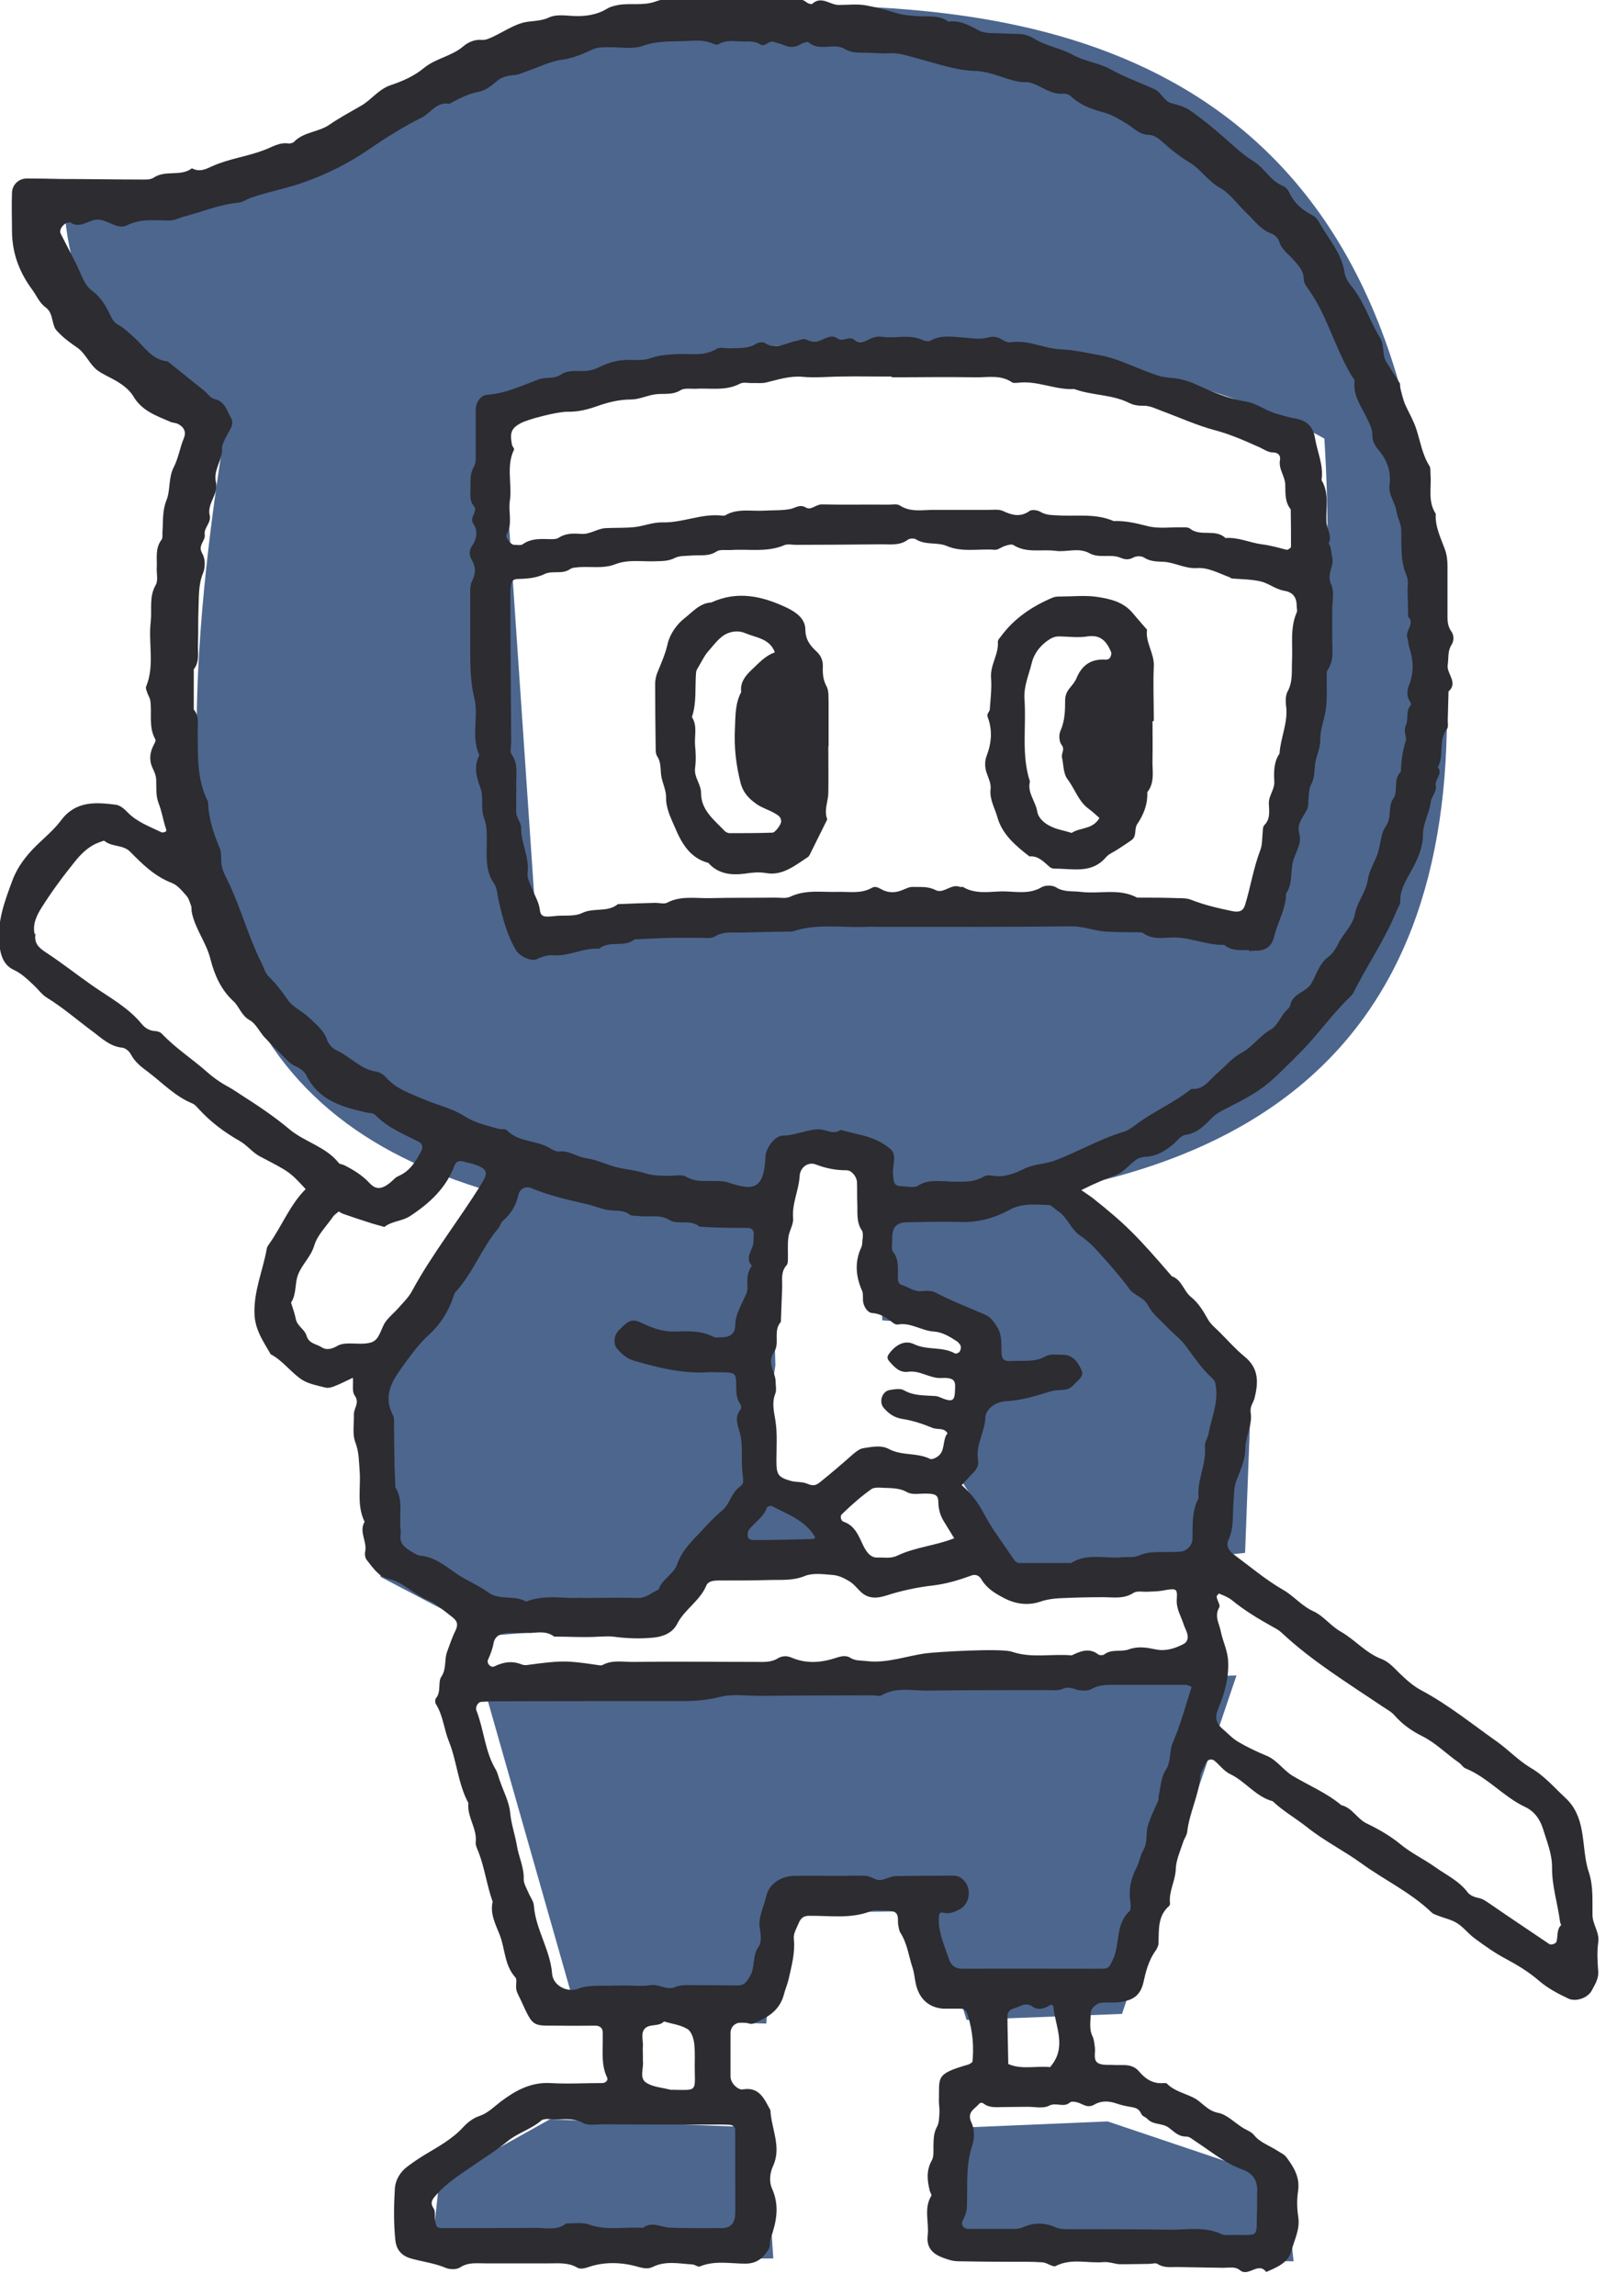 <svg width="62" height="88" viewBox="0 0 62 88" fill="none" xmlns="http://www.w3.org/2000/svg">
<path fill-rule="evenodd" clip-rule="evenodd" d="M27.79 0.23C35.92 0.09 50.29 -0.17 54.03 16.2C57.56 31.52 55.17 42.66 40.98 45.52L48.01 52.35L47.74 59.51L39.27 60.45L36.87 56.76L37.79 50.89L33.83 50.6L33.56 44.61L30.54 43.96L29.77 47.26H29.59L29.73 52.32L29.06 57L29.02 57.07L31.29 57.57L31.95 59.97H27.24L25.94 62.09L18.88 62.68L14.59 60.43L13.77 54.01L18.81 45.66C8.96 42.76 5.65 35.37 8.55 16.97C6.83 16.17 5.36 14.92 4.29 13.34C3.22 11.76 2.59 9.92 2.47 8.01L9.68 7.4L10.1 7.06C11.93 5.69 19.28 0.26 25.84 0.26C26.44 0.26 27.1 0.25 27.8 0.24L27.79 0.23ZM20.59 35.89C20.59 35.89 42.75 32.99 48.28 35.43C48.28 35.43 51.56 29.38 50.78 16.81C50.78 16.81 38.97 9.72 19.18 15.15L20.59 35.89V35.89ZM18.65 64.99L47.41 64.21L43.02 77.18L37.06 77.41L35.77 73.23L29.75 73.32L29.38 77.55L22.17 77.35L18.65 64.99V64.99ZM29.32 81.54L29.65 86.55L16.51 86.66L16.84 83.59L21.08 81.22L29.33 81.54H29.32ZM36.46 86.55L36.79 81.54L42.47 81.3L49.27 83.59L49.6 86.66L36.46 86.55V86.55Z" fill="#4D668E"/>
<path d="M37.28 79.08C37.35 78.46 37.3 77.85 37.11 77.24C37.06 77.08 37.01 76.98 36.83 76.98C36.61 76.98 36.39 76.98 36.17 76.98C35.62 76.94 35.25 76.61 35.12 76.05C35.07 75.84 35.06 75.62 34.99 75.41C34.84 74.96 34.79 74.49 34.53 74.08C34.47 73.99 34.46 73.87 34.44 73.77C34.41 73.59 34.48 73.36 34.29 73.27C34.13 73.2 33.93 73.22 33.75 73.21C33.64 73.21 33.52 73.19 33.42 73.23C32.64 73.55 31.83 73.41 31.02 73.42C30.81 73.42 30.7 73.51 30.62 73.71C30.54 73.91 30.41 74.09 30.44 74.33C30.49 74.85 30.35 75.34 30.24 75.84C30.19 76.06 30.1 76.25 30.05 76.46C29.88 77.06 29.43 77.32 28.91 77.54C28.79 77.59 28.72 77.54 28.62 77.52C28.26 77.45 28.01 77.62 28.01 77.92C28.01 78.47 28.01 79.03 28.01 79.58C28.01 79.79 28.2 80.01 28.39 80.07C28.42 80.07 28.46 80.08 28.5 80.07C29.13 79.97 29.31 80.46 29.54 80.87C29.57 81.58 29.98 82.28 29.64 83.01C29.51 83.29 29.49 83.63 29.6 83.87C29.9 84.54 29.77 85.15 29.55 85.78C29.5 85.91 29.55 86.09 29.47 86.2C29.27 86.53 29.02 86.75 28.58 86.75C28 86.75 27.4 86.62 26.83 86.86C26.76 86.89 26.64 86.78 26.54 86.78C26.03 86.75 25.52 86.63 25.02 86.88C24.85 86.96 24.68 86.93 24.49 86.88C23.85 86.69 23.23 86.68 22.66 86.85C22.48 86.91 22.28 86.99 22.13 86.9C21.78 86.7 21.42 86.74 21.05 86.74C20.24 86.74 19.42 86.74 18.61 86.74C18.28 86.74 17.96 86.69 17.65 86.89C17.52 86.98 17.27 86.98 17.11 86.92C16.67 86.73 16.2 86.68 15.75 86.55C15.33 86.43 15.19 86.14 15.16 85.86C15.09 85.2 15.1 84.53 15.14 83.87C15.16 83.55 15.34 83.24 15.62 83.03C15.82 82.88 16.04 82.73 16.25 82.6C16.78 82.28 17.33 81.99 17.76 81.52C17.94 81.33 18.14 81.17 18.39 81.09C18.71 80.98 18.94 80.74 19.2 80.54C19.76 80.12 20.35 79.79 21.1 79.83C21.76 79.87 22.43 79.83 23.09 79.83C23.21 79.83 23.33 79.73 23.28 79.62C23.06 79.17 23.11 78.69 23.11 78.22C23.11 78.11 23.11 78 23.11 77.89C23.11 77.71 22.99 77.63 22.82 77.63C22.38 77.63 21.93 77.64 21.49 77.63C20.38 77.62 20.47 77.74 19.95 76.61C19.87 76.44 19.77 76.29 19.79 76.1C19.79 75.99 19.82 75.84 19.76 75.78C19.34 75.32 19.37 74.69 19.16 74.15C19.01 73.76 18.78 73.35 18.89 72.88C18.67 72.27 18.59 71.62 18.36 71.01C18.31 70.88 18.23 70.73 18.24 70.6C18.3 70.07 17.9 69.63 17.96 69.1C17.56 68.36 17.52 67.5 17.21 66.73C17.02 66.26 16.99 65.74 16.71 65.3C16.68 65.25 16.68 65.13 16.71 65.09C16.93 64.84 16.78 64.47 16.92 64.26C17.13 63.95 17.03 63.61 17.14 63.31C17.24 63.04 17.33 62.76 17.46 62.5C17.6 62.21 17.5 62.09 17.3 61.94C17.01 61.72 16.73 61.46 16.4 61.32C15.86 61.1 15.47 60.63 14.87 60.5C14.52 60.42 14.29 60.07 14.06 59.78C14 59.71 13.98 59.56 14 59.47C14.09 59.08 13.75 58.71 13.98 58.32C13.67 57.69 13.84 57.02 13.79 56.37C13.76 56.01 13.77 55.66 13.63 55.29C13.5 54.97 13.58 54.56 13.57 54.19C13.57 53.96 13.8 53.76 13.6 53.48C13.49 53.33 13.55 53.06 13.53 52.8C13.26 52.93 13.04 53.04 12.81 53.13C12.71 53.17 12.59 53.2 12.49 53.18C12.18 53.1 11.83 53.04 11.57 52.87C11.15 52.59 10.84 52.14 10.38 51.9C10.11 51.43 9.8 51 9.76 50.41C9.71 49.51 10.08 48.7 10.23 47.85C10.24 47.78 10.29 47.72 10.33 47.66C10.81 46.98 11.12 46.17 11.72 45.57C11.1 44.9 11.1 44.91 9.97 44.32C9.68 44.17 9.47 43.88 9.18 43.72C8.6 43.39 8.08 43 7.63 42.51C7.55 42.43 7.48 42.33 7.38 42.29C6.72 42.02 6.24 41.51 5.69 41.09C5.42 40.89 5.18 40.71 5.02 40.41C4.96 40.29 4.81 40.16 4.68 40.15C4.2 40.1 3.88 39.77 3.54 39.52C2.96 39.09 2.41 38.61 1.79 38.23C1.61 38.12 1.47 37.92 1.31 37.77C1.07 37.55 0.85 37.32 0.53 37.17C0.14 36.99 0.02 36.62 -0.03 36.17C-0.11 35.29 0.19 34.51 0.48 33.73C0.67 33.22 1.01 32.78 1.41 32.39C1.73 32.08 2.08 31.79 2.34 31.44C2.9 30.69 3.66 30.74 4.44 30.84C4.6 30.86 4.77 31 4.89 31.13C5.26 31.51 5.75 31.68 6.2 31.9C6.23 31.91 6.27 31.9 6.31 31.89C6.41 31.85 6.38 31.81 6.35 31.72C6.25 31.41 6.2 31.08 6.08 30.78C5.97 30.49 6 30.2 5.99 29.91C5.99 29.72 5.91 29.56 5.83 29.39C5.73 29.15 5.74 28.89 5.85 28.64C5.89 28.54 5.99 28.4 5.96 28.34C5.68 27.86 5.84 27.33 5.76 26.83C5.74 26.73 5.67 26.63 5.64 26.53C5.62 26.46 5.58 26.38 5.6 26.32C5.94 25.5 5.68 24.65 5.78 23.82C5.83 23.35 5.71 22.87 5.97 22.42C6.07 22.25 6 21.99 6.01 21.76C6.03 21.4 5.94 21.02 6.19 20.69C6.25 20.61 6.22 20.48 6.23 20.37C6.26 19.97 6.22 19.58 6.38 19.18C6.54 18.79 6.45 18.32 6.66 17.91C6.84 17.56 6.9 17.15 7.05 16.79C7.14 16.58 7.08 16.38 6.83 16.25C6.74 16.2 6.62 16.21 6.52 16.16C5.99 15.93 5.45 15.75 5.12 15.2C4.91 14.85 4.55 14.64 4.18 14.45C3.99 14.35 3.78 14.25 3.63 14.1C3.4 13.87 3.25 13.54 3 13.35C2.76 13.18 2.52 13.02 2.31 12.81C2.23 12.73 2.14 12.65 2.1 12.56C1.98 12.3 2.02 11.98 1.75 11.78C1.51 11.61 1.4 11.32 1.22 11.08C0.73 10.41 0.46 9.68 0.46 8.84C0.46 8.36 0.44 7.88 0.46 7.4C0.46 7.09 0.71 6.84 1.03 6.84C1.47 6.84 1.92 6.85 2.36 6.86C3.36 6.86 4.36 6.88 5.35 6.88C5.53 6.88 5.76 6.9 5.89 6.81C6.35 6.5 6.93 6.78 7.36 6.45C7.65 6.61 7.9 6.48 8.16 6.36C8.79 6.08 9.48 6 10.13 5.75C10.43 5.64 10.72 5.44 11.07 5.5C11.13 5.5 11.23 5.48 11.27 5.44C11.64 5.05 12.21 5.07 12.63 4.78C13.02 4.51 13.44 4.29 13.85 4.05C14.25 3.82 14.51 3.42 14.99 3.26C15.44 3.11 15.89 2.91 16.25 2.61C16.71 2.23 17.32 2.16 17.77 1.77C17.95 1.62 18.2 1.5 18.49 1.53C18.62 1.54 18.77 1.47 18.9 1.41C19.26 1.24 19.61 1.01 19.98 0.89C20.32 0.78 20.69 0.84 21.05 0.67C21.3 0.55 21.63 0.59 21.93 0.61C22.42 0.64 22.88 0.58 23.3 0.32C23.42 0.25 23.57 0.22 23.71 0.19C24.18 0.11 24.65 0.23 25.13 0.06C25.62 -0.12 26.15 -0.05 26.66 -0.05C27.14 -0.05 27.62 -0.04 28.1 -0.04C28.77 -0.04 29.43 -0.06 30.09 -0.06C30.38 -0.06 30.68 -0.11 30.94 0.1C30.99 0.14 31.11 0.17 31.14 0.15C31.5 -0.18 31.83 0.2 32.17 0.19C32.5 0.19 32.84 0.15 33.17 0.2C33.56 0.27 33.95 0.37 34.33 0.49C34.62 0.58 34.9 0.6 35.19 0.62C35.59 0.65 36.01 0.56 36.36 0.83C36.79 0.77 37.15 0.96 37.5 1.15C37.67 1.25 37.84 1.26 38.03 1.27C38.36 1.27 38.69 1.3 39.03 1.3C39.26 1.3 39.45 1.36 39.65 1.48C40.11 1.77 40.67 1.84 41.15 2.11C41.59 2.35 42.13 2.41 42.57 2.65C43.11 2.95 43.69 3.16 44.25 3.41C44.54 3.54 44.61 3.86 44.9 3.95C45.14 4.02 45.41 4.08 45.61 4.22C46.06 4.53 46.49 4.88 46.9 5.24C47.29 5.58 47.65 5.93 48.09 6.2C48.49 6.45 48.71 6.93 49.18 7.12C49.28 7.16 49.37 7.25 49.42 7.35C49.61 7.77 49.92 8.05 50.34 8.26C50.46 8.32 50.55 8.46 50.62 8.59C50.96 9.19 51.44 9.71 51.55 10.43C51.58 10.6 51.67 10.79 51.78 10.92C52.29 11.52 52.5 12.27 52.9 12.92C53.1 13.23 52.98 13.58 53.15 13.86C53.32 14.14 53.5 14.42 53.68 14.7C53.68 15.35 54.11 15.85 54.3 16.43C54.46 16.91 54.53 17.42 54.81 17.86C54.86 17.94 54.84 18.08 54.85 18.19C54.89 18.7 54.74 19.22 55.05 19.69C55.02 20.18 55.24 20.61 55.4 21.05C55.48 21.27 55.5 21.48 55.5 21.69C55.5 22.28 55.5 22.87 55.5 23.46C55.5 23.72 55.48 23.97 55.65 24.2C55.76 24.36 55.75 24.57 55.65 24.72C55.5 24.96 55.55 25.22 55.51 25.47C55.45 25.82 55.93 26.15 55.54 26.5C55.53 26.87 55.52 27.24 55.51 27.61C55.51 27.72 55.54 27.86 55.48 27.94C55.13 28.38 55.39 28.95 55.13 29.4C55.34 29.66 55 29.86 55.05 30.11C55.1 30.34 54.88 30.53 54.86 30.72C54.81 31.16 54.56 31.53 54.56 32C54.56 32.47 54.36 32.92 54.13 33.34C53.92 33.73 53.67 34.09 53.69 34.56C53.69 34.66 53.61 34.76 53.57 34.86C53.12 35.98 52.43 36.97 51.89 38.05C51.86 38.11 51.8 38.17 51.75 38.22C51.06 38.88 50.52 39.67 49.84 40.35C48.57 41.62 48.48 41.74 47 42.49C46.8 42.59 46.62 42.69 46.46 42.85C46.18 43.13 45.91 43.43 45.46 43.49C45.27 43.51 45.12 43.75 44.94 43.89C44.65 44.12 44.34 44.31 43.95 44.33C43.81 44.33 43.65 44.38 43.54 44.46C43.28 44.65 43.08 44.93 42.75 45.05C42.44 45.15 42.15 45.29 41.85 45.42C41.76 45.46 41.67 45.51 41.46 45.61C41.63 45.73 41.76 45.81 41.88 45.9C43.15 46.91 43.57 47.33 44.93 48.91C45.31 49.04 45.38 49.47 45.66 49.7C45.95 49.93 46.14 50.25 46.32 50.57C46.43 50.76 46.61 50.9 46.77 51.06C47.08 51.37 47.38 51.71 47.72 51.99C48.28 52.44 48.25 53 48.1 53.59C48.05 53.76 47.92 53.92 47.95 54.11C48.04 54.6 47.75 55.03 47.75 55.51C47.75 55.96 47.55 56.36 47.4 56.76C47.31 57.02 47.32 57.26 47.3 57.51C47.25 58.02 47.33 58.53 47.1 59.02C46.99 59.24 47.13 59.45 47.33 59.59C47.95 60.05 48.54 60.55 49.2 60.93C49.62 61.17 49.91 61.55 50.36 61.75C50.75 61.93 51.03 62.32 51.41 62.53C51.95 62.84 52.36 63.34 52.95 63.57C53.28 63.69 53.48 63.96 53.72 64.18C53.96 64.41 54.2 64.62 54.5 64.78C55.53 65.33 56.44 66.07 57.39 66.74C57.84 67.06 58.22 67.47 58.69 67.75C59.21 68.05 59.59 68.5 60.02 68.9C60.38 69.23 60.56 69.65 60.65 70.15C60.75 70.69 60.75 71.25 60.92 71.75C61.1 72.3 61.05 72.84 61.06 73.38C61.06 73.76 61.34 74.05 61.28 74.44C61.23 74.8 61.25 75.18 61.28 75.55C61.3 75.83 61.16 76.04 61.04 76.27C60.89 76.57 60.42 76.73 60.13 76.59C59.73 76.4 59.35 76.2 59.01 75.91C58.63 75.58 58.19 75.31 57.74 75.07C57.32 74.85 56.93 74.57 56.55 74.29C56.31 74.12 56.13 73.87 55.88 73.71C55.67 73.57 55.41 73.52 55.18 73.43C55.08 73.39 54.96 73.36 54.89 73.29C54.09 72.52 53.08 72.05 52.2 71.41C51.52 70.92 50.76 70.54 50.11 70.02C49.68 69.68 49.2 69.41 48.8 69.03C48.14 68.85 47.75 68.26 47.15 67.98C46.93 67.87 46.76 67.64 46.57 67.48C46.45 67.38 46.29 67.43 46.22 67.59C46.15 67.76 46.03 67.92 46.02 68.09C45.96 68.82 45.6 69.48 45.52 70.21C45.5 70.35 45.4 70.47 45.36 70.61C45.25 70.95 45.09 71.28 45.08 71.66C45.06 72.09 44.81 72.49 44.86 72.94C44.86 72.97 44.86 73.02 44.83 73.04C44.38 73.43 44.44 73.96 44.42 74.47C44.42 74.57 44.36 74.68 44.3 74.77C44.04 75.13 43.93 75.57 43.84 75.98C43.71 76.54 43.36 76.67 42.91 76.73C42.69 76.76 42.47 76.73 42.25 76.75C42.04 76.76 41.81 76.97 41.82 77.17C41.82 77.46 41.75 77.75 41.89 78.04C41.95 78.16 41.96 78.32 41.98 78.46C42.01 78.67 41.9 78.95 42.11 79.07C42.28 79.16 42.53 79.12 42.75 79.14C42.86 79.14 42.97 79.14 43.08 79.14C43.31 79.14 43.52 79.2 43.67 79.38C43.92 79.68 44.22 79.87 44.62 79.83C44.66 79.83 44.71 79.83 44.73 79.84C45.02 80.14 45.43 80.22 45.78 80.4C46.09 80.56 46.29 80.89 46.7 80.97C47.03 81.03 47.32 81.33 47.63 81.53C47.78 81.63 47.98 81.69 48.08 81.82C48.32 82.12 48.69 82.23 48.99 82.43C49.11 82.51 49.23 82.55 49.33 82.68C49.62 83.07 49.85 83.45 49.77 83.98C49.72 84.3 49.73 84.65 49.78 84.97C49.85 85.44 49.63 85.83 49.52 86.25C49.4 86.72 48.96 86.89 48.55 87.07C48.24 86.66 47.87 87.28 47.54 87C47.36 86.85 47.12 86.91 46.9 86.91C46.31 86.9 45.72 86.89 45.13 86.88C44.88 86.88 44.62 86.92 44.38 86.76C44.31 86.71 44.18 86.76 44.07 86.76C44.01 86.76 42.91 86.78 42.87 86.77C42.69 86.74 42.51 86.68 42.33 86.69C41.72 86.75 41.09 86.53 40.48 86.84C40.37 86.9 40.15 86.71 39.97 86.7C39.57 86.67 39.16 86.68 38.75 86.68C38.08 86.68 37.42 86.67 36.75 86.66C36.53 86.66 36.33 86.59 36.12 86.51C35.71 86.35 35.52 86.09 35.57 85.67C35.63 85.17 35.41 84.63 35.71 84.15C35.73 84.11 35.67 84.03 35.65 83.96C35.55 83.56 35.51 83.18 35.73 82.79C35.81 82.64 35.79 82.43 35.79 82.25C35.8 81.99 35.79 81.75 35.93 81.5C36.01 81.35 36.01 81.15 36.02 80.96C36.03 80.81 36 80.66 36 80.52C36.03 79.61 35.83 79.49 37.13 79.12C37.19 79.1 37.25 79.05 37.3 79.01L37.28 79.08ZM36.34 45.28C36.82 45.28 37.3 45.35 37.74 45.08C37.82 45.03 37.96 45.04 38.07 45.06C38.49 45.13 38.89 44.98 39.23 44.81C39.64 44.6 40.08 44.62 40.49 44.46C41.37 44.12 42.19 43.64 43.1 43.37C43.3 43.31 43.48 43.15 43.65 43.03C44.3 42.56 45.05 42.24 45.68 41.73C46.16 41.78 46.37 41.38 46.67 41.13C46.98 40.87 47.23 40.55 47.6 40.35C48.02 40.13 48.29 39.7 48.72 39.46C48.95 39.33 49.08 39.02 49.26 38.79C49.33 38.7 49.45 38.63 49.47 38.53C49.56 38.06 50.1 38.02 50.28 37.69C50.48 37.35 50.57 36.95 50.91 36.69C51.08 36.56 51.21 36.38 51.31 36.17C51.5 35.78 51.87 35.47 51.95 35.03C52.04 34.55 52.38 34.19 52.45 33.7C52.5 33.35 52.72 33.03 52.83 32.69C52.94 32.35 52.94 31.93 53.14 31.66C53.38 31.32 53.2 30.93 53.42 30.61C53.63 30.31 53.4 29.86 53.71 29.58C53.73 29.18 53.77 28.79 53.9 28.4C53.95 28.24 53.8 28.04 53.9 27.81C54.01 27.59 53.9 27.29 54.06 27.07C54.12 27 54.11 26.96 54.06 26.88C53.93 26.68 53.94 26.47 54.03 26.25C54.21 25.79 54.2 25.33 54.05 24.86C54 24.72 54 24.57 53.96 24.44C53.87 24.16 54.27 23.9 53.99 23.63C53.99 23.3 53.98 22.97 53.97 22.63C53.97 22.45 54.01 22.24 53.94 22.08C53.69 21.52 53.74 20.93 53.73 20.35C53.73 20.08 53.59 19.86 53.55 19.62C53.5 19.25 53.22 18.96 53.28 18.57C53.34 18.08 53.19 17.63 52.86 17.25C52.71 17.07 52.61 16.89 52.62 16.65C52.62 16.46 52.54 16.3 52.46 16.13C52.25 15.64 51.86 15.2 51.94 14.6C51.94 14.54 51.87 14.47 51.83 14.41C51.19 13.35 50.9 12.12 50.18 11.1C50.1 10.98 49.99 10.84 49.99 10.71C49.99 10.37 49.78 10.17 49.59 9.95C49.4 9.73 49.14 9.57 49.05 9.26C49.01 9.13 48.87 8.99 48.75 8.95C48.34 8.81 48.11 8.46 47.82 8.19C47.47 7.86 47.18 7.43 46.78 7.2C46.31 6.94 46.04 6.48 45.6 6.22C45.22 5.99 44.88 5.72 44.55 5.42C44.42 5.3 44.23 5.17 44.07 5.17C43.69 5.17 43.48 4.91 43.2 4.74C42.92 4.57 42.63 4.39 42.32 4.31C41.85 4.18 41.42 4.03 41.06 3.69C40.99 3.62 40.86 3.58 40.76 3.59C40.4 3.62 40.12 3.44 39.83 3.3C39.66 3.22 39.51 3.14 39.31 3.15C39.05 3.15 38.82 3.08 38.57 3C38.19 2.88 37.8 2.73 37.41 2.72C36.63 2.7 35.91 2.43 35.18 2.24C34.83 2.15 34.49 2.02 34.12 2.04C33.79 2.06 33.46 2.02 33.12 2.02C32.86 2.02 32.62 2.02 32.38 1.87C31.96 1.63 31.42 1.99 31 1.62C30.98 1.6 30.93 1.6 30.89 1.62C30.82 1.64 30.75 1.66 30.69 1.7C30.48 1.82 30.28 1.83 30.06 1.73C29.93 1.67 29.79 1.65 29.65 1.6C29.46 1.55 29.33 1.82 29.15 1.7C28.95 1.57 28.72 1.59 28.51 1.59C28.18 1.59 27.85 1.51 27.54 1.7C27.5 1.73 27.41 1.7 27.35 1.68C27.04 1.53 26.7 1.55 26.37 1.57C25.79 1.6 25.22 1.55 24.64 1.76C24.24 1.9 23.76 1.8 23.32 1.81C23.14 1.81 22.94 1.81 22.78 1.87C22.38 2.05 22 2.23 21.55 2.29C21.13 2.34 20.72 2.55 20.31 2.69C20.1 2.76 19.9 2.87 19.69 2.88C19.42 2.9 19.21 2.96 19 3.15C18.81 3.32 18.58 3.48 18.34 3.52C17.93 3.6 17.58 3.79 17.23 3.98C16.75 3.88 16.52 4.33 16.18 4.5C15.43 4.87 14.72 5.33 14.03 5.8C13.3 6.29 12.53 6.67 11.7 6.97C11.02 7.22 10.3 7.34 9.62 7.58C9.45 7.64 9.29 7.76 9.12 7.77C8.39 7.84 7.72 8.13 7.02 8.31C6.85 8.36 6.69 8.45 6.5 8.45C5.95 8.45 5.41 8.37 4.88 8.63C4.52 8.81 4.19 8.47 3.82 8.42C3.44 8.37 3.15 8.75 2.77 8.57C2.74 8.55 2.71 8.52 2.67 8.52C2.46 8.52 2.24 8.79 2.33 8.96C2.59 9.48 2.88 9.99 3.11 10.53C3.22 10.78 3.33 11 3.54 11.15C3.88 11.4 4.07 11.75 4.25 12.12C4.31 12.25 4.38 12.36 4.52 12.44C4.74 12.56 4.93 12.74 5.12 12.91C5.53 13.27 5.81 13.79 6.43 13.85C6.89 14.22 7.34 14.58 7.8 14.95C7.94 15.06 8.06 15.25 8.22 15.29C8.62 15.38 8.69 15.72 8.85 16C8.93 16.14 8.92 16.27 8.85 16.41C8.72 16.67 8.52 16.94 8.52 17.2C8.52 17.65 8.17 18.02 8.28 18.48C8.39 18.94 7.93 19.29 8.04 19.75C8.11 20.03 7.81 20.23 7.85 20.48C7.89 20.73 7.57 20.89 7.75 21.2C7.87 21.39 7.88 21.73 7.79 21.95C7.6 22.41 7.63 22.88 7.61 23.36C7.59 23.8 7.61 24.25 7.59 24.69C7.58 25.01 7.66 25.36 7.43 25.65V27.19C7.64 27.44 7.58 27.74 7.58 28.04C7.59 28.95 7.54 29.88 7.98 30.73C7.99 31.36 8.19 31.94 8.43 32.52C8.48 32.65 8.48 32.81 8.48 32.95C8.48 33.22 8.57 33.44 8.69 33.67C9.21 34.71 9.5 35.85 10.02 36.89C10.12 37.08 10.16 37.3 10.33 37.45C10.59 37.71 10.81 37.99 11.02 38.3C11.21 38.59 11.59 38.75 11.85 39C12.11 39.25 12.41 39.47 12.54 39.85C12.59 40.01 12.75 40.18 12.9 40.25C13.43 40.49 13.82 40.98 14.43 41.07C14.56 41.09 14.71 41.18 14.8 41.29C15.21 41.75 15.77 41.92 16.3 42.15C16.8 42.36 17.35 42.48 17.8 42.77C18.22 43.04 18.66 43.13 19.11 43.26C19.21 43.29 19.37 43.25 19.43 43.31C19.87 43.77 20.52 43.69 21.03 43.97C21.15 44.04 21.3 44.14 21.43 44.13C21.82 44.08 22.12 44.34 22.49 44.39C22.88 44.44 23.24 44.63 23.63 44.73C23.98 44.82 24.35 44.84 24.69 44.95C25.02 45.06 25.34 45.06 25.67 45.06C25.89 45.06 26.16 45 26.32 45.1C26.67 45.31 27.03 45.25 27.39 45.26C27.57 45.26 27.76 45.26 27.93 45.32C28.86 45.63 29.3 45.62 29.35 44.32C29.36 44 29.72 43.52 30.01 43.52C30.5 43.52 30.93 43.28 31.41 43.28C31.68 43.28 31.95 43.51 32.23 43.3C32.51 43.38 32.79 43.44 33.07 43.51C33.45 43.6 33.84 43.78 34.14 44.03C34.4 44.26 34.22 44.66 34.24 44.98C34.24 45.05 34.25 45.13 34.26 45.2C34.27 45.38 34.38 45.46 34.55 45.46C34.77 45.46 35.05 45.54 35.2 45.44C35.58 45.19 35.98 45.28 36.38 45.27L36.34 45.28ZM45.68 64.64C45.6 64.61 45.54 64.57 45.47 64.57C44.58 64.57 43.7 64.57 42.81 64.57C42.48 64.57 42.16 64.55 41.85 64.73C41.69 64.82 41.4 64.8 41.21 64.73C41.02 64.66 40.9 64.66 40.72 64.73C40.56 64.8 40.36 64.77 40.18 64.77C38.63 64.77 37.08 64.77 35.53 64.79C34.95 64.79 34.35 64.65 33.8 64.97C33.72 65.02 33.58 64.97 33.47 64.97C32.03 64.97 30.59 64.98 29.15 64.99C28.63 64.99 28.09 64.91 27.61 65.03C27.14 65.15 26.68 65.19 26.21 65.19C23.81 65.19 21.41 65.19 19.01 65.2C18.83 65.2 18.64 65.21 18.46 65.22C18.33 65.22 18.21 65.42 18.27 65.56C18.56 66.3 18.59 67.12 19.01 67.82C19.08 67.94 19.11 68.09 19.16 68.23C19.3 68.64 19.52 69.05 19.56 69.46C19.6 69.91 19.75 70.31 19.82 70.74C19.89 71.17 20.1 71.57 20.08 72.02C20.08 72.19 20.19 72.36 20.26 72.53C20.33 72.7 20.46 72.86 20.47 73.03C20.54 73.95 21.1 74.72 21.17 75.65C21.21 76.1 21.76 76.38 22.18 76.21C22.44 76.11 22.68 76.11 22.93 76.1C23.26 76.1 23.59 76.1 23.93 76.09C24.26 76.09 24.6 76.13 24.93 76.08C25.26 76.02 25.55 76.28 25.86 76.16C26.18 76.03 26.52 76.09 26.84 76.08C27.32 76.08 27.8 76.08 28.28 76.09C28.54 76.09 28.62 75.96 28.75 75.75C28.97 75.39 28.83 74.95 29.09 74.6C29.2 74.45 29.18 74.16 29.14 73.95C29.05 73.48 29.29 73.09 29.38 72.67C29.48 72.2 29.95 71.9 30.44 71.89C31.03 71.88 31.62 71.89 32.21 71.89C32.54 71.89 32.88 71.87 33.21 71.89C33.38 71.9 33.55 72.05 33.72 72.05C33.93 72.05 34.13 71.9 34.34 71.9C35.08 71.88 35.82 71.89 36.56 71.88C36.76 71.88 36.91 71.99 37.02 72.14C37.26 72.48 37.15 73 36.78 73.18C36.63 73.26 36.44 73.34 36.28 73.32C36.12 73.3 36.01 73.23 36 73.46C35.96 74.02 36.2 74.52 36.37 75.04C36.46 75.32 36.61 75.45 36.92 75.45C38.69 75.44 40.47 75.45 42.24 75.45C42.52 75.45 42.54 75.38 42.68 75.08C42.95 74.49 42.76 73.76 43.3 73.25C43.39 73.16 43.34 72.89 43.32 72.71C43.29 72.29 43.4 71.91 43.59 71.55C43.69 71.35 43.72 71.11 43.82 70.94C44.02 70.62 43.92 70.29 44.01 69.98C44.11 69.63 44.28 69.31 44.42 68.98C44.43 68.95 44.42 68.91 44.42 68.87C44.5 68.52 44.51 68.11 44.7 67.83C44.92 67.49 44.82 67.12 44.97 66.78C45.27 66.09 45.46 65.36 45.69 64.65L45.68 64.64ZM22.3 61.24C23.12 61.24 23.79 61.22 24.45 61.24C24.78 61.25 24.98 61.03 25.25 60.92C25.38 60.52 25.83 60.33 25.96 59.96C26.16 59.37 26.61 58.99 27 58.56C27.22 58.32 27.46 58.08 27.71 57.87C27.99 57.62 28.04 57.22 28.35 56.99C28.55 56.84 28.5 56.81 28.46 56.36C28.42 55.92 28.48 55.47 28.4 55.04C28.33 54.69 28.11 54.36 28.4 54.01C28.43 53.97 28.42 53.85 28.38 53.8C28.24 53.61 28.23 53.39 28.23 53.17C28.22 52.62 28.25 52.59 27.58 52.59C27.43 52.59 27.28 52.58 27.14 52.59C26.18 52.65 25.27 52.42 24.35 52.16C24.03 52.07 23.84 51.9 23.65 51.67C23.52 51.51 23.54 51.22 23.67 51.05C23.71 50.99 23.77 50.94 23.82 50.89C24.14 50.57 24.27 50.53 24.69 50.74C25.09 50.93 25.49 51.05 25.95 51.03C26.42 51.01 26.9 51 27.35 51.23C27.44 51.28 27.57 51.25 27.68 51.25C27.98 51.25 28.19 51.11 28.19 50.8C28.19 50.44 28.35 50.17 28.48 49.87C28.55 49.7 28.66 49.56 28.66 49.36C28.65 49.07 28.63 48.76 28.83 48.51C28.53 48.18 28.88 47.9 28.89 47.6C28.89 47.49 28.9 47.38 28.9 47.27C28.9 47.14 28.81 47.07 28.7 47.06C28.41 47.05 28.11 47.06 27.81 47.05C27.48 47.05 27.15 47.03 26.82 47.01C26.48 46.71 26 46.96 25.66 46.75C25.27 46.52 24.87 46.66 24.47 46.6C24.36 46.58 24.22 46.61 24.15 46.55C23.89 46.35 23.59 46.42 23.3 46.37C23.02 46.32 22.75 46.2 22.47 46.14C21.77 45.98 21.06 45.82 20.39 45.54C20.17 45.44 19.94 45.54 19.88 45.78C19.79 46.2 19.59 46.52 19.28 46.79C19.2 46.86 19.18 46.98 19.11 47.07C18.47 47.82 18.14 48.78 17.47 49.51C17.42 49.56 17.4 49.64 17.38 49.71C17.19 50.27 16.88 50.76 16.44 51.16C16.03 51.53 15.72 51.98 15.39 52.43C14.98 53 14.7 53.55 15.07 54.24C15.13 54.36 15.1 54.53 15.11 54.67C15.11 55 15.11 55.33 15.12 55.67C15.12 56.11 15.14 56.56 15.16 57C15.48 57.51 15.29 58.08 15.36 58.61C15.36 58.68 15.37 58.76 15.36 58.83C15.31 59.14 15.51 59.3 15.74 59.44C15.87 59.52 16 59.61 16.14 59.62C16.68 59.68 17.07 60.01 17.49 60.3C17.88 60.57 18.33 60.74 18.71 61.02C19.16 61.35 19.72 61.11 20.17 61.38C20.92 61.08 21.7 61.29 22.31 61.23L22.3 61.24ZM36.88 56.92C37.24 57.24 37.5 57.58 37.71 57.98C38.05 58.62 38.5 59.2 38.9 59.8C38.94 59.85 39.02 59.9 39.08 59.9C39.74 59.9 40.41 59.9 41.07 59.9C41.68 59.51 42.36 59.74 43.01 59.68C43.23 59.66 43.47 59.7 43.66 59.62C43.98 59.47 44.3 59.48 44.63 59.48C44.85 59.48 45.07 59.48 45.29 59.46C45.5 59.44 45.71 59.22 45.72 59.02C45.74 58.47 45.68 57.92 45.96 57.41C45.88 56.74 46.26 56.13 46.2 55.46C46.18 55.27 46.31 55.11 46.34 54.94C46.44 54.37 46.69 53.83 46.63 53.23C46.61 53.08 46.61 52.93 46.49 52.83C46.08 52.46 45.78 52 45.45 51.56C45.25 51.3 44.98 51.1 44.75 50.86C44.49 50.59 44.19 50.35 44.02 50.03C43.85 49.7 43.49 49.66 43.3 49.39C43 48.98 42.66 48.59 42.32 48.21C42.05 47.91 41.78 47.59 41.44 47.37C41.05 47.12 40.94 46.65 40.56 46.41C40.44 46.33 40.32 46.18 40.2 46.18C39.7 46.17 39.2 46.09 38.7 46.37C38.13 46.68 37.49 46.86 36.81 46.83C36.15 46.81 35.48 46.83 34.82 46.84C34.35 46.84 34.19 47.04 34.21 47.54C34.21 47.69 34.17 47.88 34.24 47.97C34.5 48.3 34.41 48.67 34.43 49.03C34.43 49.16 34.51 49.23 34.62 49.26C34.86 49.34 35.06 49.51 35.34 49.48C35.52 49.46 35.73 49.46 35.88 49.54C36.49 49.86 37.14 50.11 37.77 50.38C37.98 50.47 38.09 50.64 38.22 50.83C38.42 51.14 38.39 51.46 38.4 51.79C38.4 52.09 38.49 52.18 38.79 52.16C39.22 52.13 39.67 52.22 40.09 51.98C40.26 51.88 40.52 51.92 40.74 51.92C41.14 51.91 41.33 52.21 41.47 52.51C41.58 52.74 41.33 52.9 41.18 53.06C41.05 53.21 40.89 53.27 40.69 53.27C40.55 53.27 40.4 53.29 40.26 53.33C39.71 53.5 39.16 53.67 38.57 53.7C38.18 53.72 37.79 53.99 37.78 54.34C37.76 54.89 37.4 55.38 37.5 55.95C37.54 56.14 37.45 56.31 37.31 56.45C37.16 56.6 37.02 56.76 36.86 56.93L36.88 56.92ZM59.87 73.8C59.85 73.74 59.81 73.68 59.81 73.61C59.72 72.93 59.5 72.26 59.51 71.56C59.51 71.04 59.31 70.57 59.16 70.08C59.04 69.7 58.82 69.41 58.48 69.25C57.65 68.86 57.05 68.12 56.19 67.77C56.09 67.73 56.03 67.61 55.94 67.55C55.46 67.22 55.05 66.79 54.52 66.53C54.12 66.33 53.77 66.08 53.47 65.74C53.35 65.6 53.19 65.52 53.04 65.42C51.71 64.52 50.33 63.68 49.15 62.58C49.05 62.48 48.92 62.41 48.79 62.34C48.25 62.04 47.72 61.72 47.23 61.32C47.09 61.21 46.91 61.14 46.74 61.07C46.73 61.07 46.64 61.16 46.65 61.2C46.67 61.34 46.8 61.51 46.75 61.6C46.55 61.94 46.75 62.21 46.81 62.53C46.89 62.92 47.08 63.27 47.09 63.69C47.12 64.34 46.94 64.92 46.71 65.48C46.57 65.81 46.62 66.04 46.88 66.26C47.08 66.43 47.25 66.62 47.47 66.75C47.81 66.95 48.18 67.13 48.55 67.28C48.97 67.45 49.2 67.84 49.57 68.06C50.19 68.43 50.87 68.71 51.43 69.18C51.85 69.28 52.03 69.7 52.4 69.88C52.86 70.1 53.31 70.36 53.7 70.68C54.1 71.01 54.56 71.23 54.98 71.52C55.42 71.84 55.94 72.07 56.28 72.53C56.36 72.63 56.52 72.7 56.66 72.73C56.85 72.76 56.99 72.87 57.14 72.97C57.89 73.49 58.65 73.99 59.4 74.5C59.47 74.55 59.66 74.49 59.68 74.41C59.74 74.2 59.68 73.96 59.85 73.78L59.87 73.8ZM20.39 62.58C19.94 62.58 19.71 62.58 19.49 62.58C19.17 62.59 18.97 62.71 18.92 62.99C18.88 63.21 18.8 63.41 18.71 63.61C18.65 63.75 18.82 63.93 18.96 63.86C19.31 63.69 19.65 63.64 20.01 63.79C20.07 63.81 20.14 63.82 20.2 63.81C21.55 63.63 21.7 63.63 22.92 63.81C22.99 63.82 23.04 63.84 23.12 63.8C23.5 63.6 23.92 63.7 24.32 63.69C25.87 63.67 27.42 63.69 28.97 63.69C29.26 63.69 29.56 63.72 29.83 63.55C30 63.45 30.18 63.45 30.36 63.53C30.93 63.77 31.5 63.72 32.07 63.53C32.25 63.47 32.44 63.43 32.6 63.53C32.8 63.66 33.02 63.63 33.24 63.66C34.02 63.75 34.75 63.46 35.51 63.36C36 63.3 38.39 63.16 38.8 63.3C39.56 63.56 40.33 63.37 41.09 63.44C41.43 63.28 41.76 63.13 42.12 63.41C42.16 63.44 42.28 63.44 42.33 63.41C42.62 63.18 42.99 63.32 43.28 63.21C43.65 63.08 43.96 63.14 44.31 63.21C44.68 63.29 45.04 63.18 45.37 63.01C45.53 62.93 45.56 62.78 45.53 62.64C45.5 62.5 45.42 62.37 45.38 62.24C45.28 61.93 45.1 61.66 45.12 61.3C45.15 60.86 45.11 60.86 44.56 60.96C44.38 60.99 44.2 60.99 44.01 61C43.83 61.01 43.6 60.96 43.47 61.04C43.09 61.29 42.69 61.21 42.29 61.21C41.81 61.21 41.33 61.22 40.85 61.24C40.53 61.25 40.21 61.27 39.89 61.38C39.45 61.53 38.97 61.49 38.51 61.25C38.14 61.06 37.83 60.87 37.62 60.51C37.54 60.38 37.4 60.32 37.24 60.38C36.76 60.56 36.27 60.7 35.78 60.76C35.16 60.83 34.56 60.96 33.97 61.15C33.59 61.27 33.25 61.27 32.96 60.96C32.83 60.83 32.71 60.68 32.55 60.59C32.37 60.48 32.16 60.38 31.95 60.36C31.58 60.33 31.17 60.27 30.85 60.4C30.41 60.58 29.99 60.54 29.55 60.55C28.89 60.57 28.22 60.57 27.56 60.57C27.36 60.57 27.15 60.59 27.08 60.77C26.83 61.36 26.24 61.68 25.96 62.24C25.78 62.59 25.4 62.73 25.04 62.76C24.53 62.81 24.01 62.79 23.5 62.72C23.32 62.7 23.18 62.72 23.01 62.72C22.43 62.76 21.84 62.72 21.25 62.72C20.92 62.47 20.54 62.59 20.41 62.57L20.39 62.58ZM1.36 35.78C1.3 36.16 1.49 36.32 1.76 36.5C2.37 36.9 2.94 37.35 3.54 37.77C4.2 38.23 4.92 38.61 5.44 39.25C5.56 39.39 5.71 39.49 5.91 39.51C6.01 39.51 6.15 39.55 6.21 39.62C6.72 40.16 7.34 40.56 7.89 41.04C8.17 41.29 8.45 41.49 8.77 41.66C8.93 41.75 9.08 41.85 9.23 41.95C9.87 42.36 10.51 42.78 11.1 43.28C11.69 43.77 12.49 43.94 12.99 44.57C13.03 44.62 13.13 44.62 13.19 44.65C13.55 44.83 13.89 45.04 14.17 45.34C14.41 45.6 14.63 45.58 14.94 45.34C15.06 45.25 15.15 45.12 15.28 45.07C15.72 44.88 15.94 44.51 16.15 44.12C16.23 43.97 16.2 43.83 16.06 43.76C15.48 43.46 14.86 43.22 14.39 42.73C14.31 42.64 14.12 42.66 13.98 42.62C13.08 42.41 12.21 42.15 11.75 41.22C11.68 41.07 11.51 40.94 11.35 40.87C11.13 40.78 10.99 40.61 10.84 40.46C10.6 40.23 10.37 39.99 10.14 39.75C9.95 39.54 9.81 39.23 9.58 39.1C9.25 38.92 9.18 38.58 8.95 38.37C8.47 37.93 8.22 37.35 8.07 36.76C7.91 36.11 7.47 35.59 7.35 34.94C7.34 34.87 7.35 34.79 7.33 34.72C7.28 34.59 7.24 34.43 7.15 34.33C6.98 34.14 6.8 33.91 6.57 33.83C5.93 33.58 5.46 33.12 5 32.65C4.72 32.36 4.3 32.47 4.01 32.23C3.98 32.2 3.88 32.26 3.81 32.28C3.41 32.42 3.12 32.71 2.87 33.02C2.41 33.59 1.98 34.17 1.59 34.79C1.4 35.09 1.24 35.44 1.33 35.8L1.36 35.78ZM33.08 47.49C33.08 47.38 33.1 47.24 33.05 47.16C32.82 46.83 32.89 46.45 32.87 46.09C32.86 45.83 32.87 45.57 32.86 45.32C32.86 45.11 32.66 44.85 32.47 44.85C32.06 44.85 31.68 44.78 31.29 44.63C30.99 44.51 30.68 44.73 30.66 45.07C30.63 45.62 30.36 46.12 30.41 46.69C30.43 46.92 30.26 47.17 30.23 47.41C30.19 47.7 30.22 48 30.21 48.29C30.21 48.36 30.2 48.45 30.15 48.5C29.93 48.75 30 49.06 29.99 49.34C29.97 49.78 29.96 50.22 29.94 50.66C29.63 51 29.91 51.49 29.68 51.81C29.38 52.25 29.74 52.58 29.74 52.96C29.74 53.11 29.78 53.27 29.73 53.4C29.59 53.75 29.67 54.07 29.73 54.43C29.81 54.93 29.77 55.46 29.77 55.98C29.77 56.51 29.83 56.61 30.31 56.75C30.52 56.81 30.76 56.78 30.95 56.86C31.14 56.94 31.25 56.95 31.42 56.82C31.87 56.46 32.3 56.09 32.73 55.71C32.84 55.62 32.97 55.52 33.1 55.5C33.43 55.45 33.78 55.37 34.08 55.53C34.58 55.8 35.16 55.66 35.66 55.91C35.73 55.94 35.87 55.88 35.95 55.82C36.26 55.61 36.12 55.19 36.33 54.93C36.2 54.7 35.94 54.8 35.75 54.72C35.39 54.57 35 54.44 34.61 54.38C34.28 54.33 34.07 54.17 33.88 53.95C33.69 53.73 33.82 53.31 34.12 53.27C34.3 53.24 34.53 53.2 34.66 53.28C35.04 53.5 35.44 53.47 35.84 53.5C35.98 53.5 36.11 53.59 36.25 53.63C36.5 53.71 36.59 53.65 36.61 53.41C36.63 53 36.7 52.78 36.11 52.81C35.66 52.84 35.29 52.51 34.83 52.57C34.49 52.62 34.29 52.39 34.09 52.16C34.01 52.07 34.01 51.98 34.09 51.88C34.33 51.55 34.68 51.34 35.04 51.51C35.55 51.76 36.13 51.59 36.62 51.87C36.66 51.89 36.78 51.84 36.8 51.79C36.85 51.7 36.87 51.58 36.78 51.49C36.75 51.46 36.73 51.43 36.7 51.41C36.42 51.23 36.14 51.05 35.81 51.03C35.33 51 34.92 50.67 34.42 50.76C34.36 50.77 34.28 50.73 34.22 50.68C33.99 50.5 33.76 50.34 33.44 50.32C33.28 50.31 33.14 50.11 33.1 49.92C33.07 49.78 33.11 49.61 33.06 49.48C32.81 48.92 32.76 48.36 33.03 47.79C33.07 47.7 33.06 47.58 33.07 47.47L33.08 47.49ZM48.2 84.52C48.2 84.37 48.2 84.22 48.2 84.08C48.24 83.63 48.1 83.31 47.63 83.14C46.97 82.9 46.43 82.45 45.85 82.07C45.73 81.99 45.6 81.87 45.47 81.88C45.17 81.88 45.01 81.68 44.8 81.53C44.56 81.36 44.22 81.44 44 81.21C43.93 81.13 43.79 81.1 43.76 81.01C43.67 80.8 43.52 80.77 43.33 80.74C43.15 80.71 42.97 80.67 42.8 80.61C42.51 80.51 42.22 80.5 41.95 80.66C41.76 80.77 41.61 80.7 41.44 80.62C41.32 80.56 41.1 80.51 41.03 80.57C40.78 80.79 40.5 80.55 40.22 80.7C39.99 80.82 39.64 80.73 39.35 80.74C39.05 80.74 38.76 80.75 38.46 80.75C38.2 80.75 37.94 80.79 37.72 80.62C37.65 80.57 37.59 80.57 37.53 80.64C37.35 80.84 37.06 80.95 37.25 81.35C37.37 81.59 37.37 81.96 37.28 82.22C37.01 83.01 37.11 83.82 37.07 84.62C37.06 84.82 36.97 84.97 36.9 85.13C36.84 85.27 36.96 85.42 37.12 85.42C37.67 85.42 38.23 85.42 38.78 85.42C38.92 85.42 39.08 85.42 39.21 85.36C39.64 85.17 40.05 85.17 40.48 85.36C40.61 85.42 40.77 85.43 40.91 85.43C42.24 85.43 43.57 85.43 44.9 85.45C45.56 85.45 46.22 85.32 46.86 85.63C46.95 85.67 47.08 85.65 47.19 85.65C48.36 85.64 48.15 85.81 48.2 84.66C48.2 84.62 48.2 84.59 48.2 84.55V84.52ZM28.19 83.29C28.19 82.74 28.19 82.18 28.19 81.63C28.19 81.51 28.1 81.44 27.98 81.43C27.83 81.42 27.69 81.42 27.54 81.42C26.07 81.42 24.59 81.42 23.12 81.41C22.86 81.41 22.56 81.47 22.36 81.36C21.93 81.12 21.49 81.26 21.07 81.21C20.97 81.2 20.83 81.21 20.76 81.26C20.37 81.6 19.85 81.74 19.46 82.06C19.04 82.41 18.57 82.69 18.13 83C17.65 83.33 17.15 83.64 16.75 84.09C16.6 84.26 16.46 84.39 16.63 84.64C16.7 84.75 16.66 84.93 16.68 85.07C16.72 85.36 16.75 85.39 17 85.39C18.18 85.39 19.36 85.39 20.54 85.38C20.94 85.38 21.36 85.49 21.71 85.21C22 85.21 22.32 85.16 22.58 85.25C23.27 85.5 23.96 85.33 24.65 85.38C24.99 85.12 25.33 85.35 25.67 85.37C26.33 85.4 27 85.39 27.66 85.39C28.01 85.39 28.18 85.21 28.19 84.84C28.2 84.32 28.19 83.81 28.19 83.29V83.29ZM13 46.42C12.92 46.49 12.82 46.55 12.76 46.64C12.51 47 12.17 47.33 12.05 47.73C11.92 48.17 11.57 48.46 11.42 48.87C11.3 49.21 11.37 49.6 11.16 49.92C11.22 50.13 11.3 50.33 11.34 50.54C11.39 50.82 11.68 50.94 11.75 51.18C11.84 51.5 12.13 51.5 12.33 51.63C12.53 51.76 12.75 51.69 12.95 51.57C13.04 51.52 13.16 51.5 13.26 51.49C13.59 51.47 13.95 51.54 14.25 51.44C14.56 51.33 14.6 50.92 14.78 50.66C14.93 50.45 15.14 50.29 15.31 50.09C15.48 49.9 15.67 49.71 15.79 49.49C16.57 48.05 17.6 46.76 18.46 45.37C18.73 44.93 18.7 44.8 18.18 44.62C18.08 44.58 17.97 44.57 17.86 44.54C17.64 44.46 17.49 44.49 17.43 44.66C17.11 45.52 16.49 46.1 15.73 46.6C15.41 46.81 15.03 46.79 14.74 47.02C14.53 46.96 14.32 46.91 14.12 46.84C13.81 46.74 13.5 46.64 13.19 46.53C13.12 46.51 13.06 46.47 12.99 46.43L13 46.42ZM36.58 58.94C36.45 58.73 36.32 58.52 36.2 58.32C36.06 58.1 35.99 57.87 35.98 57.6C35.98 57.3 35.88 57.25 35.55 57.24C35.29 57.23 34.99 57.3 34.79 57.19C34.44 56.99 34.08 57.04 33.72 57.01C33.62 57.01 33.49 57.01 33.41 57.07C33 57.36 32.63 57.69 32.27 58.04C32.21 58.1 32.23 58.28 32.35 58.32C32.7 58.44 32.86 58.72 33 59.02C33.06 59.15 33.12 59.29 33.2 59.41C33.3 59.56 33.43 59.7 33.64 59.69C33.89 59.68 34.15 59.74 34.4 59.62C35.09 59.29 35.86 59.24 36.59 58.95L36.58 58.94ZM24.65 78.76C24.65 78.83 24.65 78.91 24.65 78.98C24.69 79.26 24.5 79.63 24.77 79.81C25.02 79.98 25.37 80 25.68 80.08C25.75 80.1 25.83 80.08 25.9 80.09C26.66 80.1 26.66 80.14 26.64 79.42C26.63 79.06 26.66 78.69 26.62 78.33C26.6 78.13 26.51 77.85 26.36 77.76C26.1 77.6 25.76 77.56 25.46 77.47C25.27 77.67 24.95 77.56 24.76 77.71C24.54 77.89 24.67 78.19 24.65 78.43C24.64 78.54 24.65 78.65 24.65 78.76V78.76ZM40.27 79.21C40.92 78.46 40.47 77.68 40.39 76.92C40.39 76.82 40.3 76.81 40.23 76.86C40.03 76.99 39.79 77.04 39.61 76.91C39.33 76.71 39.14 76.89 38.9 76.96C38.67 77.02 38.61 77.15 38.63 77.35C38.63 77.42 38.63 77.5 38.63 77.57C38.64 78.08 38.65 78.59 38.66 79.1C39.19 79.33 39.74 79.16 40.26 79.22L40.27 79.21ZM31.26 58.92C30.89 58.27 30.21 58.04 29.6 57.72C29.55 57.7 29.42 57.73 29.41 57.77C29.28 58.14 28.95 58.33 28.72 58.62C28.66 58.69 28.66 58.82 28.68 58.92C28.68 58.96 28.79 59.02 28.86 59.02C29.63 59.02 30.41 59 31.18 58.98C31.21 58.98 31.24 58.94 31.26 58.92V58.92Z" fill="#2C2C31"/>
<path d="M47.89 36.41C47.56 36.41 47.22 36.45 46.94 36.21C46.24 36.23 45.59 35.89 44.89 35.93C44.53 35.95 44.15 36 43.82 35.75C43.79 35.73 43.75 35.73 43.71 35.73C43.27 35.72 42.82 35.73 42.38 35.7C41.95 35.67 41.55 35.5 41.09 35.5C38.61 35.53 36.14 35.52 33.66 35.52C33.51 35.52 33.36 35.51 33.22 35.52C32.27 35.56 31.31 35.38 30.38 35.7C29.71 35.71 29.05 35.72 28.38 35.74C28.05 35.74 27.73 35.69 27.41 35.89C27.27 35.98 27.05 35.94 26.87 35.94C26.5 35.94 26.13 35.94 25.76 35.94C25.28 35.95 24.8 35.98 24.33 36C23.93 36.33 23.37 36.02 22.97 36.36C22.38 36.31 21.84 36.65 21.24 36.61C21.02 36.59 20.81 36.65 20.6 36.75C20.37 36.87 19.91 36.64 19.78 36.41C19.43 35.81 19.26 35.14 19.11 34.47C19.06 34.26 19.07 34.04 18.93 33.84C18.67 33.46 18.65 33.02 18.66 32.58C18.66 32.18 18.7 31.74 18.57 31.38C18.41 30.97 18.56 30.56 18.42 30.19C18.26 29.76 18.16 29.37 18.38 28.94C18.05 28.24 18.36 27.47 18.19 26.77C18.03 26.12 18.03 25.47 18.03 24.81C18.03 24.14 18.03 23.48 18.03 22.81C18.03 22.63 18.02 22.42 18.1 22.27C18.25 21.97 18.25 21.72 18.08 21.44C17.99 21.28 17.98 21.08 18.1 20.92C18.29 20.65 18.32 20.31 18.16 20.09C17.96 19.81 18.36 19.61 18.16 19.38C18 19.19 18.04 18.97 18.04 18.75C18.05 18.46 18 18.18 18.17 17.89C18.27 17.72 18.24 17.46 18.24 17.24C18.24 16.72 18.24 16.21 18.24 15.69C18.24 15.42 18.44 15.14 18.68 15.13C19.38 15.08 20.01 14.78 20.65 14.54C20.94 14.44 21.25 14.53 21.5 14.36C21.77 14.18 22.06 14.22 22.35 14.22C22.57 14.22 22.77 14.17 22.98 14.07C23.23 13.94 23.52 13.85 23.8 13.81C24.16 13.76 24.56 13.85 24.9 13.74C25.26 13.61 25.6 13.59 25.97 13.57C26.48 13.55 27 13.66 27.48 13.37C27.62 13.29 27.84 13.36 28.03 13.35C28.36 13.33 28.69 13.37 29 13.17C29.08 13.12 29.25 13.1 29.32 13.14C29.76 13.44 30.15 13.12 30.56 13.06C30.69 13.04 30.79 12.94 30.95 13.03C31.07 13.09 31.25 13.12 31.37 13.08C31.61 13 31.88 12.8 32.09 12.96C32.33 13.14 32.58 12.82 32.8 13.06C32.86 13.13 33.1 13.12 33.21 13.06C33.41 12.95 33.61 12.87 33.84 12.91C34.35 12.98 34.87 12.8 35.37 13.03C35.46 13.07 35.6 13.1 35.67 13.06C36.05 12.84 36.46 12.9 36.86 12.93C37.21 12.95 37.54 13.03 37.9 12.93C38.07 12.88 38.26 12.91 38.43 13.02C38.52 13.08 38.64 13.13 38.74 13.12C39.42 13.01 40.02 13.36 40.69 13.39C41.19 13.41 41.7 13.53 42.2 13.62C42.76 13.72 43.3 13.98 43.84 14.19C44.18 14.32 44.51 14.46 44.89 14.48C45.21 14.5 45.54 14.59 45.83 14.72C46.46 15.01 47.08 15.28 47.78 15.39C48.2 15.46 48.56 15.76 48.99 15.87C49.2 15.92 49.4 16 49.62 16.03C50.09 16.1 50.35 16.34 50.42 16.79C50.51 17.33 50.76 17.84 50.67 18.4C50.98 18.91 50.83 19.47 50.86 20.02C50.88 20.29 51.09 20.54 50.94 20.83C51.06 20.99 51.03 21.18 51.08 21.35C51.17 21.7 50.85 22 51.04 22.4C51.17 22.67 51.08 23.05 51.08 23.39C51.08 23.76 51.08 24.13 51.08 24.5C51.08 24.9 51.16 25.31 50.9 25.68C50.86 25.73 50.87 25.82 50.87 25.89C50.86 26.33 50.9 26.78 50.83 27.22C50.77 27.61 50.61 27.98 50.62 28.39C50.62 28.67 50.48 28.95 50.43 29.23C50.39 29.52 50.42 29.81 50.26 30.09C50.18 30.24 50.19 30.45 50.17 30.63C50.16 30.74 50.17 30.86 50.14 30.96C50.01 31.29 49.7 31.53 49.82 31.96C49.92 32.32 49.69 32.63 49.59 32.97C49.46 33.38 49.59 33.85 49.31 34.24C49.31 34.84 48.98 35.35 48.85 35.91C48.77 36.23 48.57 36.41 48.23 36.43C48.12 36.43 48.01 36.44 47.9 36.45L47.89 36.41ZM19.79 30.34C19.79 30.5 19.8 30.8 19.79 31.09C19.78 31.33 19.98 31.51 19.98 31.71C19.97 32.3 20.3 32.84 20.23 33.43C20.2 33.66 20.32 33.85 20.4 34.05C20.5 34.32 20.66 34.56 20.7 34.87C20.73 35.14 20.87 35.15 21.24 35.11C21.6 35.06 22.02 35.14 22.32 34.99C22.77 34.77 23.29 34.98 23.69 34.65C24.17 34.63 24.65 34.61 25.13 34.6C25.28 34.6 25.45 34.65 25.57 34.6C26.09 34.32 26.65 34.43 27.19 34.42C28.04 34.4 28.89 34.41 29.74 34.4C29.92 34.4 30.13 34.44 30.29 34.37C30.89 34.08 31.52 34.2 32.14 34.18C32.58 34.17 33.02 34.26 33.44 34.02C33.58 33.94 33.71 34.04 33.85 34.11C34.09 34.22 34.34 34.22 34.6 34.11C34.73 34.06 34.87 33.98 35.01 33.99C35.3 34 35.58 33.96 35.87 34.11C36.18 34.27 36.47 33.85 36.81 33.99C36.84 34 36.89 33.98 36.92 33.99C37.4 34.28 37.93 34.17 38.43 34.16C38.93 34.16 39.46 34.29 39.94 34C40.08 33.92 40.35 33.92 40.48 34C40.79 34.2 41.12 34.14 41.44 34.18C42.16 34.27 42.91 34.03 43.6 34.4C44.12 34.4 44.63 34.4 45.15 34.42C45.33 34.42 45.52 34.42 45.69 34.49C46.2 34.69 46.73 34.81 47.26 34.92C47.52 34.97 47.67 34.91 47.74 34.68C47.95 33.99 48.06 33.27 48.32 32.59C48.41 32.36 48.39 32.09 48.42 31.83C48.42 31.76 48.43 31.67 48.48 31.62C48.72 31.38 48.66 31.07 48.65 30.78C48.65 30.48 48.88 30.25 48.86 29.94C48.84 29.58 48.84 29.2 49.06 28.88C49.1 28.26 49.4 27.68 49.31 27.04C49.29 26.86 49.29 26.65 49.37 26.5C49.58 26.12 49.52 25.71 49.54 25.31C49.57 24.69 49.46 24.06 49.72 23.47C49.75 23.41 49.72 23.32 49.72 23.25C49.72 22.91 49.6 22.7 49.24 22.64C48.9 22.58 48.64 22.35 48.33 22.28C47.98 22.2 47.6 22.2 47.24 22.17C47.21 22.17 47.18 22.14 47.14 22.12C46.73 21.97 46.33 21.74 45.89 21.77C45.43 21.8 45.04 21.55 44.61 21.53C44.36 21.52 44.1 21.52 43.87 21.37C43.76 21.3 43.57 21.3 43.45 21.37C43.27 21.46 43.14 21.45 42.95 21.37C42.58 21.22 42.14 21.41 41.77 21.2C41.35 20.97 40.9 21.17 40.47 21.11C39.93 21.04 39.37 21.21 38.86 20.89C38.79 20.84 38.64 20.89 38.54 20.92C38.4 20.96 38.27 21.08 38.14 21.07C37.52 21.02 36.9 21.18 36.29 20.92C35.94 20.77 35.49 20.9 35.12 20.67C35.04 20.62 34.88 20.63 34.8 20.69C34.47 20.93 34.09 20.85 33.73 20.86C32.66 20.87 31.59 20.88 30.52 20.88C30.37 20.88 30.21 20.84 30.08 20.89C29.41 21.18 28.7 21.03 28.02 21.08C27.84 21.09 27.61 21.05 27.48 21.13C27.17 21.34 26.84 21.26 26.52 21.29C26.3 21.31 26.06 21.29 25.88 21.38C25.63 21.51 25.39 21.5 25.13 21.51C24.62 21.53 24.1 21.43 23.6 21.62C23.1 21.82 22.58 21.68 22.07 21.75C22 21.75 21.92 21.77 21.86 21.81C21.56 22.02 21.19 21.86 20.9 21.99C20.55 22.16 20.2 22.18 19.83 22.19C19.7 22.19 19.62 22.27 19.6 22.38C19.57 22.52 19.57 22.67 19.57 22.82C19.57 24.7 19.59 26.59 19.6 28.47C19.6 28.62 19.54 28.81 19.61 28.9C19.91 29.31 19.76 29.75 19.8 30.32L19.79 30.34ZM34.19 14.43C34.04 14.43 33.89 14.43 33.75 14.43C33.27 14.43 32.79 14.42 32.31 14.43C31.79 14.43 31.27 14.49 30.76 14.44C30.27 14.4 29.83 14.55 29.37 14.66C29.19 14.7 29 14.67 28.82 14.68C28.67 14.68 28.5 14.64 28.38 14.7C27.82 15 27.23 14.86 26.64 14.9C26.46 14.9 26.24 14.87 26.1 14.95C25.79 15.15 25.46 15.07 25.14 15.11C24.82 15.15 24.51 15.31 24.19 15.31C23.74 15.31 23.31 15.42 22.91 15.56C22.52 15.7 22.15 15.79 21.74 15.78C21.35 15.78 20.23 16.07 19.96 16.22C19.61 16.41 19.54 16.58 19.63 17.04C19.64 17.11 19.73 17.19 19.71 17.23C19.4 17.86 19.64 18.54 19.55 19.19C19.48 19.62 19.67 20.07 19.42 20.49C19.36 20.59 19.59 20.88 19.71 20.88C19.82 20.88 19.96 20.91 20.04 20.86C20.33 20.65 20.66 20.65 20.99 20.66C21.14 20.66 21.31 20.68 21.42 20.61C21.69 20.43 21.99 20.44 22.27 20.46C22.62 20.49 22.89 20.26 23.22 20.24C23.59 20.22 23.96 20.24 24.33 20.2C24.69 20.16 25.04 20.01 25.4 20.02C26.18 20.04 26.9 19.67 27.68 19.76C27.72 19.76 27.76 19.76 27.79 19.76C28.26 19.47 28.79 19.6 29.3 19.57C29.63 19.55 29.97 19.57 30.29 19.51C30.5 19.47 30.66 19.31 30.9 19.45C31.1 19.57 31.28 19.33 31.51 19.33C32.36 19.35 33.21 19.33 34.06 19.34C34.21 19.34 34.39 19.3 34.5 19.37C34.91 19.64 35.36 19.54 35.79 19.54C36.49 19.54 37.19 19.54 37.9 19.54C38.08 19.54 38.29 19.51 38.45 19.58C38.81 19.75 39.13 19.83 39.48 19.58C39.57 19.52 39.79 19.55 39.9 19.62C40.11 19.74 40.31 19.74 40.53 19.75C41.26 19.8 42 19.66 42.7 19.97C43.14 19.95 43.56 20.05 43.99 20.16C44.4 20.27 44.87 20.2 45.31 20.21C45.42 20.21 45.56 20.2 45.63 20.26C46.03 20.58 46.6 20.25 46.99 20.62C47.48 20.58 47.92 20.8 48.38 20.86C48.71 20.9 49.02 20.99 49.33 21.07C49.38 21.08 49.49 21 49.5 20.96C49.5 20.48 49.5 20 49.49 19.52C49.26 19.24 49.29 18.9 49.28 18.57C49.27 18.24 49.01 17.97 49.08 17.62C49.11 17.46 49 17.34 48.82 17.34C48.63 17.34 48.48 17.23 48.31 17.15C47.75 16.9 47.17 16.64 46.59 16.49C45.88 16.3 45.23 16 44.55 15.75C44.31 15.66 44.09 15.54 43.82 15.55C43.64 15.55 43.47 15.53 43.29 15.44C42.63 15.11 41.87 15.16 41.19 14.91C40.45 14.95 39.76 14.57 39.02 14.67C38.95 14.67 38.86 14.69 38.8 14.65C38.36 14.35 37.87 14.47 37.4 14.46C36.33 14.44 35.26 14.46 34.19 14.46V14.43Z" fill="#2C2C31"/>
<path d="M31.76 28.6C31.76 29.19 31.77 29.78 31.76 30.37C31.76 30.71 31.58 31.05 31.72 31.4C31.49 31.86 31.27 32.31 31.04 32.77C31.02 32.8 31 32.83 30.97 32.85C30.48 33.17 30 33.57 29.38 33.46C29.09 33.41 28.84 33.44 28.57 33.48C28.05 33.55 27.54 33.5 27.16 33.07C26.45 32.88 26.13 32.31 25.87 31.69C25.71 31.32 25.53 30.97 25.54 30.55C25.54 30.27 25.39 29.99 25.35 29.71C25.32 29.46 25.35 29.2 25.19 28.97C25.14 28.89 25.14 28.76 25.14 28.65C25.13 27.84 25.12 27.03 25.12 26.21C25.12 26.07 25.15 25.92 25.2 25.79C25.35 25.42 25.51 25.07 25.6 24.67C25.68 24.31 25.95 23.92 26.25 23.69C26.55 23.46 26.83 23.11 27.27 23.09C28.29 22.62 29.26 22.85 30.21 23.31C30.55 23.48 30.87 23.72 30.88 24.12C30.88 24.51 31.06 24.74 31.31 24.97C31.48 25.13 31.56 25.32 31.55 25.56C31.54 25.82 31.56 26.06 31.69 26.3C31.79 26.48 31.76 26.73 31.77 26.94C31.77 27.49 31.77 28.05 31.77 28.6H31.76ZM29.71 25C29.51 24.46 28.98 24.44 28.56 24.26C28.4 24.19 28.19 24.18 28.02 24.23C27.65 24.32 27.43 24.65 27.19 24.92C27.02 25.1 26.91 25.34 26.78 25.56C26.74 25.62 26.7 25.69 26.69 25.76C26.64 26.33 26.72 26.92 26.53 27.48C26.75 27.82 26.62 28.2 26.65 28.56C26.68 28.85 26.69 29.15 26.65 29.44C26.61 29.8 26.88 30.05 26.88 30.39C26.88 31.05 27.38 31.42 27.78 31.84C27.83 31.89 27.91 31.93 27.97 31.93C28.52 31.93 29.07 31.93 29.62 31.91C29.72 31.91 29.94 31.61 29.95 31.5C29.97 31.32 29.83 31.24 29.71 31.17C29.49 31.04 29.24 30.97 29.03 30.83C28.73 30.62 28.49 30.39 28.39 29.98C28.23 29.34 28.14 28.67 28.18 27.9C28.2 27.42 28.19 26.95 28.42 26.52C28.37 26.14 28.59 25.89 28.83 25.66C29.1 25.41 29.34 25.13 29.69 25.01L29.71 25Z" fill="#2C2C31"/>
<path d="M44.19 27.64C44.19 28.12 44.2 28.6 44.19 29.08C44.17 29.51 44.3 29.97 43.99 30.36C44.01 30.82 43.85 31.22 43.6 31.59C43.48 31.77 43.6 32.05 43.38 32.2C43.2 32.33 43.02 32.44 42.84 32.56C42.69 32.66 42.5 32.73 42.39 32.87C41.84 33.5 41.11 33.28 40.43 33.29C40.36 33.29 40.28 33.26 40.23 33.21C40.01 33.02 39.81 32.79 39.47 32.82C38.94 32.41 38.42 31.97 38.24 31.31C38.14 30.96 37.94 30.64 37.98 30.25C38.01 30.03 37.9 29.83 37.83 29.62C37.76 29.42 37.75 29.17 37.83 28.97C38.02 28.47 38.06 27.98 37.87 27.48C37.82 27.35 37.94 27.29 37.95 27.19C37.98 26.79 38.03 26.38 38 25.98C37.96 25.48 38.3 25.08 38.26 24.59C38.26 24.53 38.32 24.46 38.37 24.4C38.88 23.7 39.58 23.23 40.37 22.9C40.47 22.86 40.59 22.86 40.7 22.86C41.14 22.86 41.59 22.81 42.03 22.87C42.52 22.94 43.04 23.05 43.4 23.46C43.59 23.68 43.78 23.91 43.98 24.13C43.91 24.62 44.26 25.03 44.24 25.52C44.21 26.22 44.24 26.92 44.24 27.63L44.19 27.64ZM42.17 31.36C42.04 31.25 41.91 31.12 41.76 31.01C41.35 30.72 41.22 30.24 40.93 29.86C40.77 29.65 40.78 29.31 40.72 29.03C40.68 28.87 40.85 28.73 40.7 28.54C40.61 28.42 40.59 28.16 40.66 28.01C40.83 27.63 40.84 27.24 40.84 26.84C40.84 26.65 40.91 26.49 41.04 26.34C41.13 26.23 41.23 26.11 41.28 25.98C41.49 25.48 41.85 25.24 42.4 25.28C42.43 25.28 42.47 25.27 42.5 25.26C42.57 25.24 42.64 25.06 42.6 24.98C42.43 24.59 42.21 24.31 41.69 24.39C41.33 24.45 40.96 24.39 40.59 24.39C40.39 24.39 40.25 24.49 40.1 24.6C39.83 24.81 39.63 25.1 39.56 25.41C39.45 25.86 39.25 26.29 39.28 26.79C39.36 27.84 39.15 28.91 39.49 29.95C39.38 30.38 39.71 30.71 39.77 31.1C39.81 31.35 40.04 31.55 40.27 31.66C40.52 31.79 40.81 31.83 41.09 31.92C41.42 31.7 41.9 31.8 42.16 31.34L42.17 31.36Z" fill="#2C2C31"/>
</svg>

